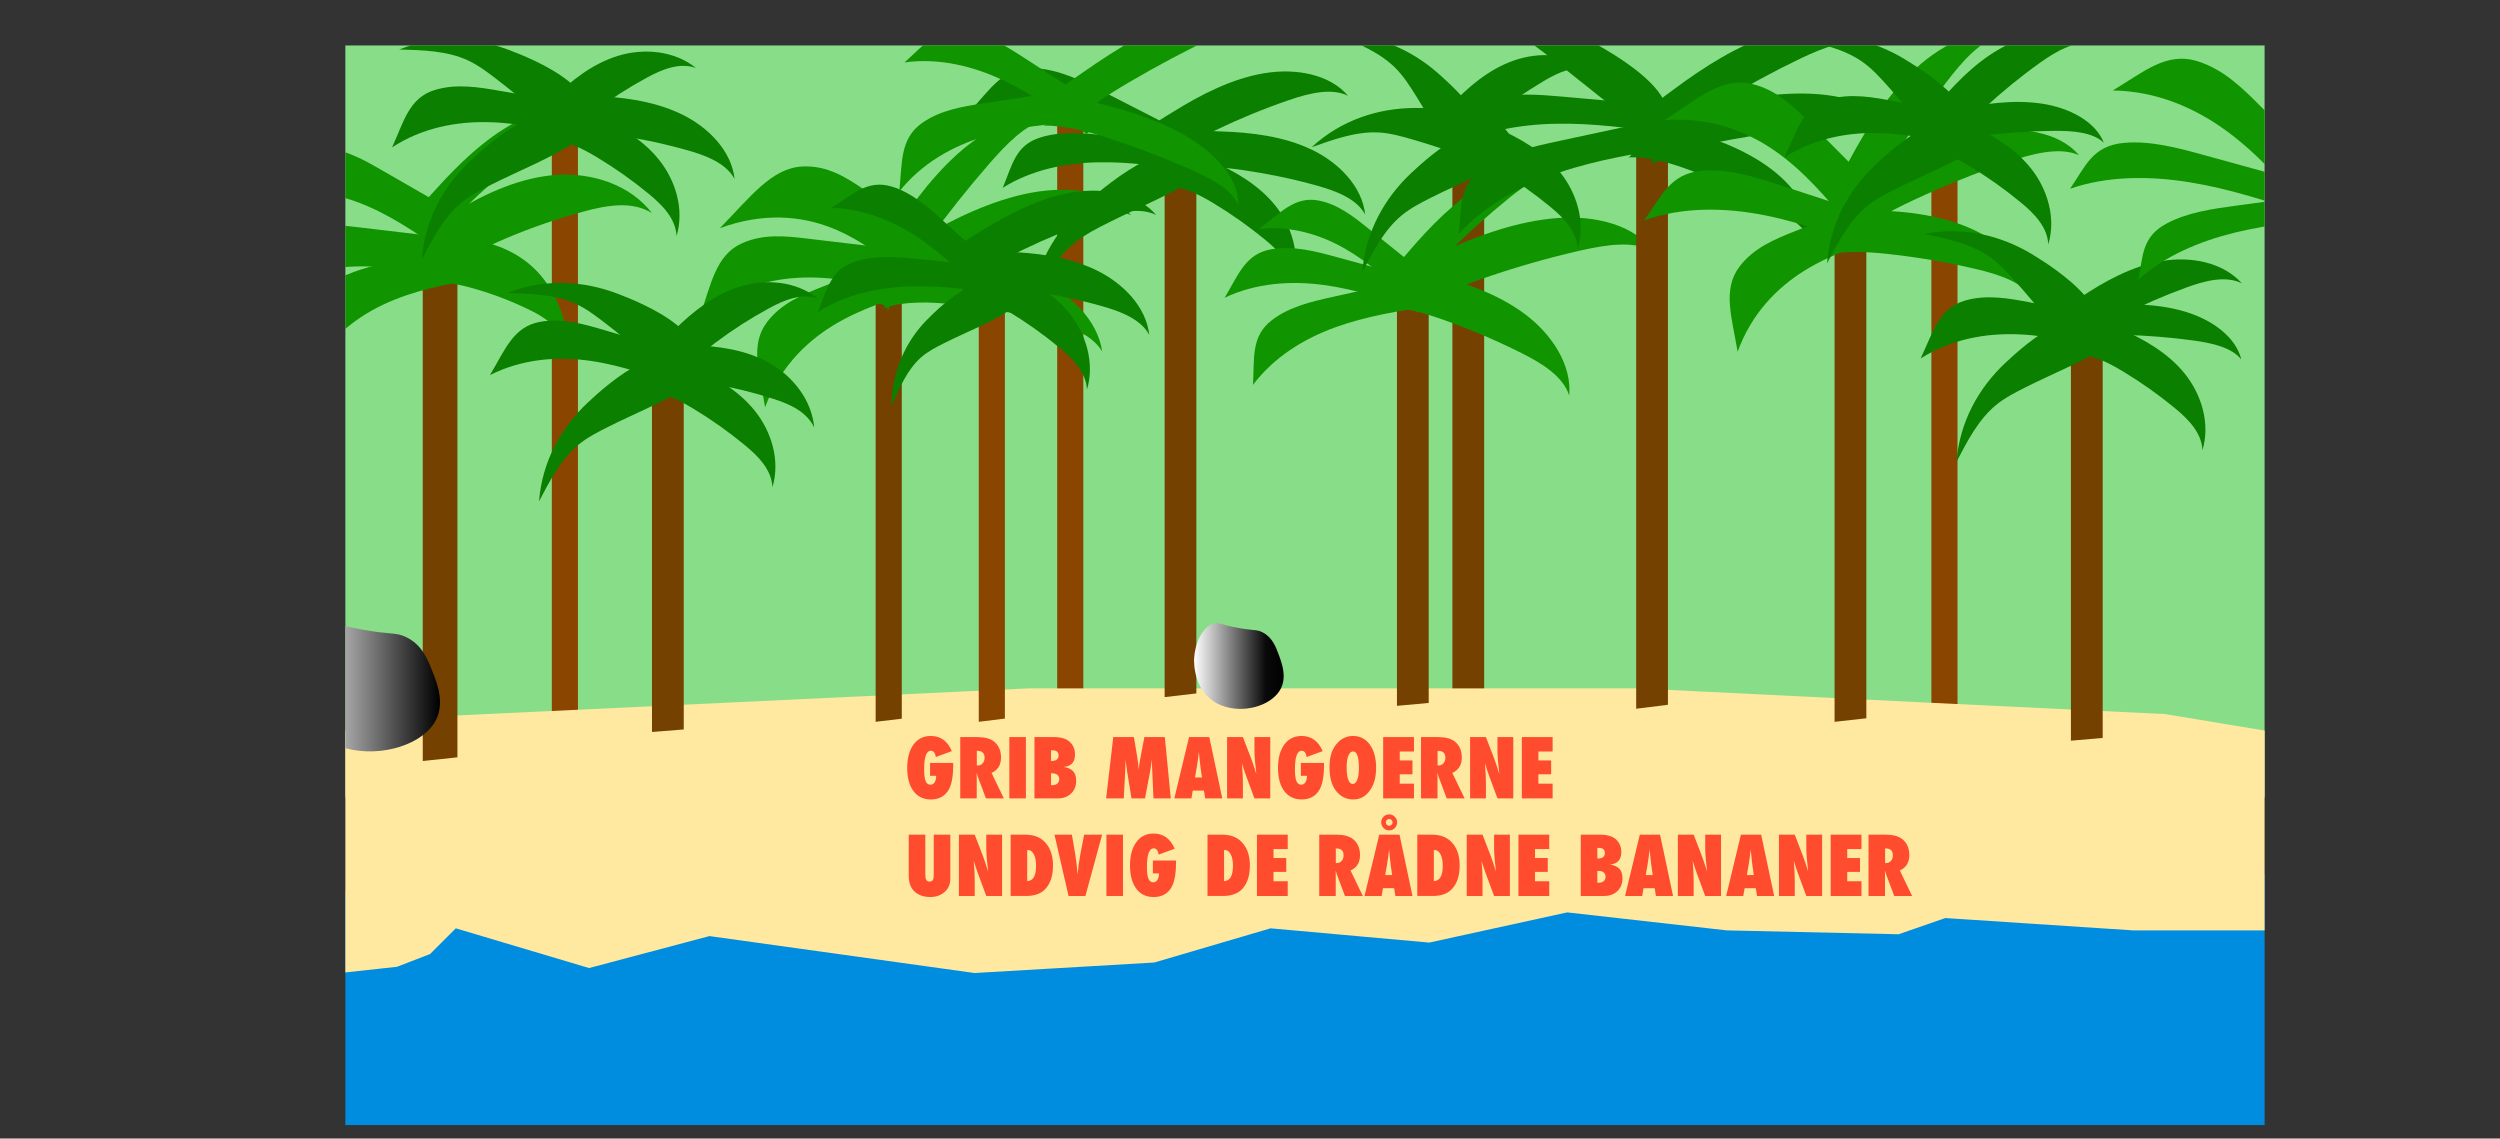 <?xml version="1.0" encoding="UTF-8"?><svg id="Layer_1" xmlns="http://www.w3.org/2000/svg" width="2501" height="1139" xmlns:xlink="http://www.w3.org/1999/xlink" viewBox="0 0 2501 1139"><rect x="0" y="0" width="2501" height="1139" fill="#333333" stroke="none"/><defs><style>.cls-1{fill:none;}.cls-2{fill:url(#linear-gradient);}.cls-3{clip-path:url(#clippath);}.cls-4{fill:#008ddf;}.cls-5{fill:#ff4b2e;}.cls-6{fill:#ffe9a1;}.cls-7{fill:#744100;}.cls-8{fill:#109400;}.cls-9{fill:#0a7f00;}.cls-10{fill:#88de88;}.cls-11{fill:#8a4600;}.cls-12{fill:url(#linear-gradient-2);}</style><clipPath id="clippath"><rect class="cls-1" x="345.5" y="45.5" width="1920" height="1080"/></clipPath><linearGradient id="linear-gradient" x1="294.86" y1="485.49" x2="440.19" y2="485.49" gradientTransform="translate(0 1173) scale(1 -1)" gradientUnits="userSpaceOnUse"><stop offset="0" stop-color="#fff"/><stop offset="1" stop-color="#000"/></linearGradient><linearGradient id="linear-gradient-2" x1="1194.56" y1="506.75" x2="1284.21" y2="506.75" gradientTransform="translate(0 1173) scale(1 -1)" gradientUnits="userSpaceOnUse"><stop offset="0" stop-color="#fff"/><stop offset=".8" stop-color="#090909"/><stop offset="1" stop-color="#000"/></linearGradient></defs><g class="cls-3"><rect class="cls-10" x="294.91" y="43.7" width="2096.31" height="753.94"/><polygon class="cls-11" points="552.04 740.98 552.04 135.22 578.19 135.22 578.19 736.7 552.04 740.98"/><polygon class="cls-11" points="1932.15 740.98 1932.15 122.14 1958.3 122.14 1958.3 736.59 1932.15 740.98"/><polygon class="cls-11" points="1057.6 706.12 1057.6 120.69 1083.75 120.69 1083.75 701.98 1057.6 706.12"/><polygon class="cls-7" points="1452.98 697.4 1452.98 136.09 1484.76 136.09 1484.76 693.42 1452.98 697.4"/><path class="cls-4" d="m294.91,906.91l135.13-42.03,136.62,11.8c75.73,42.74-34.15,73.69,75.73,42.74,109.89-30.96-14.85-50.12,109.89-30.96,124.73,19.16-10.4,53.05,124.73,19.16,135.13-33.89,19.31-69.28,135.13-33.91,115.83,35.37,136.62-13.26,115.83,35.37s129.19-28.01,129.19-28.01c109.89,19.16-17.83,57.48,109.89,19.16,127.71-38.32,25.25-67.8,127.71-38.32s-2.96,53.05,102.46,29.47c105.43-23.58,209.18-.46,209.18-.46,69.99-23.11,175.42,16.68,69.99-23.11-105.43-39.79,193.04,63.38,105.43,39.79-87.62-23.58,80.19-32.42,80.19-32.42l99.92,15.75,136.19-21.64,85.52,21.64,54.07-19.71v267.79H294.91"/><path class="cls-6" d="m0,782.54l444.71-66.2,583.9-27.66h610.05c8.34.42,48.33,2.4,56.69,2.8,156.84,7.76,313.68,15.38,470.51,22.88,94.49,15.63,188.97,31.28,283.46,46.91v144.29l-61.8,25.2h-253.43l-188.06-12.35-46.62,16.21-171.73-3.86-159.82-18.01-138.04,30.2-158.76-14.25-116.35,34.2-179.76,10.5-265.21-36.94-120.45,31.97-133.3-39.73-25.77,25.7-33.05,12.77-57.19,6.25-139.68-73.94c-15.28-.67-30.57-1.34-45.85-2"/><polygon class="cls-7" points="422.92 761.32 422.92 241.26 457.61 241.26 457.61 757.64 422.92 761.32"/><polygon class="cls-7" points="876 722.1 876 280.48 902.15 280.48 902.15 718.97 876 722.1"/><polygon class="cls-7" points="1397.5 706.12 1397.5 297.92 1429.28 297.92 1429.28 703.23 1397.5 706.12"/><polygon class="cls-7" points="1165.1 697.4 1165.1 174.44 1196.84 174.44 1196.84 693.7 1165.1 697.4"/><polygon class="cls-7" points="652.24 732.27 652.24 377.81 684.02 377.81 684.02 729.75 652.24 732.27"/><path class="cls-8" d="m926.92,260.8c37.45-.06,75.88,3.31,109.45,17.62,33.57,14.31,61.67,41.23,66.26,73.24-10.94-18.26-35.8-26.4-58.81-31.83-28.81-6.83-58.18-11.88-87.83-15.12-24.51-2.67-50.21-3.99-73.19,3.84,9.27-3.15-4.91-35.37-1.48-40.36,6.06-8.8,35.43-7.37,45.59-7.38h.01Z"/><path class="cls-8" d="m916.48,240.68c36.48-21.4,75.56-40.53,115.16-47.89s79.96-1.22,99.85,22.5c-19.45-8.79-47.59-1.31-72.64,7.32-31.36,10.81-62.44,23.4-92.89,37.64-25.19,11.77-50.86,25.33-69.5,44.87,7.53-7.89-21.82-26.32-20.88-32.37,1.67-10.71,30.99-26.26,40.88-32.06h.01Z"/><path class="cls-8" d="m882.38,250.5c21.99-35.63,46.81-70.79,75.98-96.88,29.16-26.09,63.43-41.82,87.21-33.16-18.46,2.95-38.44,23.29-55.55,42.94-21.44,24.61-42.04,50.48-61.61,77.34-16.18,22.21-32.16,46.11-40.52,71.14,3.37-10.11-26.19-9.75-27.46-15.04-2.24-9.34,15.99-36.68,21.95-46.35h0Z"/><path class="cls-8" d="m456.76,210.76c30.78-18.07,64.3-33.34,99.93-35.79,35.64-2.46,73.86,9.83,95.58,38.29-19.23-12.23-44.25-8.06-66.23-2.21-27.53,7.34-54.54,16.62-80.74,27.79-21.67,9.22-43.55,20.34-58.07,38.89,5.85-7.5-23.87-31.54-23.84-37.96.04-11.36,25.03-24.11,33.37-29.01h0Z"/><path class="cls-8" d="m822.51,286.92c22.88-9.11,45.76-18.2,68.64-27.31,7.44-2.96,16.6-5.42,24.1,2.27,6.42,6.6,8.47,17.56,9.89,27.18-31.89,9.63-63.98,19.35-92.53,37.03-28.55,17.68-53.65,43.96-67.2,81.39-5.67-34.47-15.41-62.15,1.74-85.01,14.22-18.94,35.39-27.6,55.35-35.53h0Z"/><path class="cls-8" d="m807.51,238.68c24.45,2.91,48.9,5.81,73.36,8.7,7.95.94,17.17,3.14,20.11,13.48,2.51,8.86-.92,19.48-4.26,28.6-32.63-6.73-65.46-13.48-98.99-11.53s-68.12,13.07-97.87,39.51c11.45-33.02,16.07-61.99,42.06-73.91,21.53-9.88,44.27-7.39,65.59-4.87h0Z"/><path class="cls-8" d="m1333.5,296.94c24.04-5.32,48.09-10.62,72.13-15.94,7.82-1.73,17.2-2.95,22.9,3.47,4.88,5.51,4.63,14.03,4.04,21.5-32.89,5.07-65.98,10.2-97.28,21.66-31.29,11.46-61,29.75-81.79,57.41,1.54-26.77-2.25-48.65,19.06-64.89,17.65-13.47,39.95-18.55,60.93-23.18v-.03Z"/><path class="cls-8" d="m864.83,189.94c20.38,13.81,40.76,27.63,61.15,41.44,6.62,4.49,13.66,10.91,10.1,23.37-3.05,10.69-12.52,20.7-21.02,29.13-25.48-21.53-51.15-43.17-82.65-55.71-31.5-12.54-69.48-15.57-112.28.1,30.17-30.77,51.76-60.14,82.43-61.71,25.41-1.31,44.48,11.3,62.28,23.36h0Z"/><path class="cls-8" d="m454.97,237.27c26.03,2.4,52.37,8.63,74.21,26.64,21.83,18.01,38.56,49.61,38.41,85.29-5.69-20.9-22.13-31.51-37.54-39.03-19.31-9.43-39.2-16.94-59.45-22.46-16.75-4.56-34.47-7.7-51.25-.55,6.77-2.89.28-39.43,3.17-44.7,5.13-9.34,25.38-5.83,32.44-5.17h.01Z"/><path class="cls-8" d="m360.18,227.55c24.45,2.91,48.9,5.81,73.36,8.7,7.95.94,17.17,3.14,20.11,13.48,2.51,8.86-.92,19.48-4.26,28.6-32.63-6.73-65.46-13.48-98.99-11.53-33.53,1.95-68.12,13.07-97.87,39.51,11.45-33.02,16.07-61.99,42.06-73.91,21.53-9.88,44.27-7.39,65.59-4.87h0Z"/><path class="cls-8" d="m380.43,169.38c21.36,12.28,42.7,24.54,64.05,36.81,6.94,3.98,14.56,9.63,13.21,20.28-1.16,9.12-8.48,17.55-15.15,24.64-27.37-19-54.91-38.09-86.51-49.48-31.6-11.37-67.79-14.72-105.53-2.08,23.49-25.86,39.12-50.7,67.7-51.45,23.68-.62,43.61,10.58,62.24,21.28Z"/><path class="cls-8" d="m377.15,264.93c23.74-6.52,47.49-13.06,71.23-19.58,7.71-2.12,17.1-3.56,23.69,4.9,5.67,7.25,6.49,18.39,6.84,28.09-32.76,6.06-65.71,12.19-96.03,26.63-30.32,14.43-58.17,37.78-75.75,73.49-1.84-34.89-8.48-63.47,11.08-84.3,16.21-17.26,38.21-23.53,58.92-29.23Z"/><path class="cls-8" d="m434.89,190.71c23.8-26.61,50.26-52.08,80.25-68.17,29.98-16.1,64.12-21.47,86.38-7.42-17.98-2.12-38.7,11.14-56.63,24.52-22.44,16.76-44.18,34.88-65,54.17-17.22,15.95-34.36,33.48-44.24,54.02,4-8.29-24.49-15.66-25.32-20.77-1.47-9.06,18.09-29.14,24.54-36.36h.01Z"/><path class="cls-9" d="m608.26,427.1c-10.31,5.2-20.69,10.44-29.68,17.88-17.19,14.21-28.42,35.62-39.33,56.61,3.07-40.63,22.79-74.39,48.48-98.59,18.09-17.05,89.14-81.87,108.23-20.87-26.85,18.14-58.75,30.36-87.7,44.97h0Z"/><path class="cls-9" d="m604.97,330.35c23.61,7.03,47.2,14.05,70.81,21.08,7.67,2.28,16.45,5.85,18.07,14.96,1.39,7.82-3.23,15.95-7.58,22.89-31.15-11.74-62.5-23.53-95.56-28.27-33.06-4.74-68.28-2.05-100.57,14.24,15.15-25.17,23.14-48.3,50.02-53.26,22.27-4.11,44.24,2.24,64.82,8.37h0Z"/><path class="cls-9" d="m604.68,322.64c-9.2-7-18.44-14.03-29.05-18.87-20.29-9.25-44.47-9.99-68.12-10.62,37.89-15.01,76.88-12.03,109.87.49,23.24,8.82,112.6,44.38,66.09,88.22-28.05-16.21-53-39.57-78.8-59.21h.01Z"/><path class="cls-9" d="m689.59,365.65c24.42,10.55,48.29,24.09,65.23,44.93,16.94,20.85,25.98,50.15,17.94,76.85-.83-17.58-14.24-31.06-27.34-41.88-16.42-13.55-33.82-25.87-52.01-36.83-15.05-9.05-31.34-17.37-49-17.65,7.13.12,8.99-29.46,12.93-32.44,6.97-5.27,25.61,4.18,32.24,7.03h.01Z"/><path class="cls-9" d="m692.33,345.35c26.59.8,53.77,4.59,77.2,17.71,23.43,13.12,42.64,37.04,45.02,64.8-7.26-16.04-24.68-23.62-40.87-28.85-20.27-6.55-40.98-11.58-61.93-15.05-17.33-2.88-35.53-4.59-52.05,1.66,6.67-2.53-2.51-30.7.06-34.92,4.55-7.48,25.35-5.56,32.57-5.35h0Z"/><path class="cls-9" d="m674.36,330.24c18.91-18.7,40.42-35.75,66.09-43.67,25.67-7.9,56.22-5.3,77.98,12.13-16.62-5.81-34.12,1.57-49.07,9.67-18.73,10.15-36.65,21.67-53.62,34.44-14.03,10.56-27.83,22.55-34.72,38.82,2.77-6.57-23.96-19.36-25.23-24.13-2.28-8.44,13.47-22.18,18.6-27.27h-.01Z"/><path class="cls-9" d="m1108.15,223.09c-10.92,5.51-21.91,11.07-31.6,18.61-18.52,14.43-31.31,35.34-43.73,55.83,5.45-38.66,27.7-71.73,55.54-96.11,19.61-17.17,96.51-82.57,112.73-25.87-28.69,18.7-62.28,32.08-92.95,47.55Z"/><path class="cls-9" d="m1105.92,135.35c24.49,2.47,49,4.94,73.49,7.41,7.96.8,17.27,2.5,20.76,9.72,2.99,6.19.16,13.48-2.66,19.74-32.85-5.27-65.9-10.56-99.16-9.85-33.25.71-67.07,7.79-95.23,25.55,9.57-22.66,12.57-42.67,37.77-50.44,20.88-6.44,43.64-4.3,65.02-2.14Z"/><path class="cls-9" d="m1104.36,92.04c24.94,12.77,49.89,25.52,74.85,38.29,8.11,4.14,17.23,9.88,17.59,19.61.31,8.35-6.09,15.63-12,21.72-32.53-19.38-65.29-38.86-101.04-51.5-35.75-12.64-75.06-18.16-113.3-9.04,20.72-22.28,33.2-44.16,63.66-42.93,25.23,1.02,48.48,12.7,70.24,23.84Z"/><path class="cls-9" d="m1210.24,160.3c24.42,10.55,48.29,24.09,65.23,44.93,16.94,20.85,25.98,50.15,17.94,76.85-.83-17.58-14.24-31.06-27.34-41.88-16.42-13.55-33.82-25.87-52.01-36.83-15.05-9.05-31.34-17.37-49-17.65,7.13.12,8.99-29.46,12.93-32.44,6.97-5.27,25.61,4.18,32.24,7.03h.01Z"/><path class="cls-9" d="m1220.46,131.45c31.5.96,63.73,4.9,91.57,18.17,27.83,13.26,50.73,37.29,53.72,65.09-8.69-16.08-29.37-23.77-48.58-29.1-24.04-6.67-48.61-11.82-73.47-15.43-20.54-2.98-42.12-4.81-61.67,1.35,7.89-2.48-3.15-30.71-.13-34.92,5.33-7.45,30-5.42,38.56-5.16h0Z"/><path class="cls-9" d="m1173.74,111.81c28.43-17.68,59.16-33.28,91.16-38.58,32.02-5.29,65.63,1.28,83.71,22.63-16.62-8.28-39.21-2.54-59.17,4.29-25,8.56-49.61,18.67-73.61,30.24-19.84,9.57-39.96,20.7-53.85,37.28,5.61-6.68-19.84-23.69-19.51-28.97.58-9.33,23.56-22.1,31.26-26.89h.01Z"/><path class="cls-8" d="m1336.96,257.11c23.75,6.49,47.5,12.97,71.26,19.47,7.71,2.11,16.6,5.39,18.65,13.73,1.76,7.15-2.44,14.58-6.44,20.9-31.47-10.82-63.14-21.69-96.17-26.1-33.04-4.42-67.84-2.06-99.11,12.74,13.83-22.98,20.66-44.1,47.07-48.56,21.89-3.7,43.99,2.16,64.72,7.83h.01Z"/><path class="cls-8" d="m1368.21,228.01c16.56,13.31,33.14,26.61,49.7,39.92,5.39,4.33,11.22,10.07,9.31,18.16-1.63,6.93-8.24,12.25-14.21,16.63-20.99-19.61-42.13-39.34-67.15-53.72-25.02-14.4-54.39-23.3-86.21-19.97,21.12-16.14,35.74-32.84,59.18-28.47,19.42,3.62,34.91,15.85,49.36,27.46h0Z"/><path class="cls-8" d="m1440.96,252.56c37.7-17.04,77.71-31.55,117.08-34.43,39.37-2.88,78.14,7.64,95.23,33.19-18.12-10.81-46.31-6.55-71.61-.81-31.67,7.18-63.22,16.14-94.34,26.79-25.73,8.8-52.12,19.32-72.22,36.51,8.11-6.93-18.71-28.33-17.2-34.18,2.67-10.36,32.82-22.43,43.04-27.05h.01Z"/><path class="cls-8" d="m1408.57,252.42c22.14-25.9,46.69-50.92,74.18-67.59s58.43-23.82,78.17-12.42c-16.18-.77-35.23,12.71-51.75,26.12-20.69,16.79-40.76,34.79-60.04,53.79-15.94,15.72-31.86,32.86-41.3,52.31,3.81-7.84-21.72-12.73-22.33-17.36-1.09-8.19,17.07-27.83,23.07-34.86h0Z"/><polygon class="cls-7" points="1636.84 709.02 1636.84 148.29 1668.62 148.29 1668.62 705.06 1636.84 709.02"/><path class="cls-9" d="m1678.04,128c33.22,8.79,66.56,20.69,93.15,40.56s45.51,49.01,42.48,76.86c-5.64-17.84-25.87-30.51-45.06-40.49-24.04-12.51-48.97-23.66-74.54-33.37-21.15-8.03-43.64-15.19-65.77-14.08,8.93-.45,3.52-30.72,7.66-34.08,7.34-5.93,33.06,2.21,42.07,4.59h.01Z"/><path class="cls-9" d="m1688.28,112.09c41.04-11.33,83.93-20.09,123.99-18.29,40.07,1.82,77.04,15.81,89.42,41.11-16.17-11.93-45.28-11.21-71.75-8.83-33.14,2.99-66.51,7.63-99.73,13.86-27.49,5.16-55.95,11.8-79.33,25.25,9.44-5.43-13.5-28.02-10.88-33.21,4.62-9.17,37.15-16.82,48.27-19.89h.01Z"/><path class="cls-9" d="m1673.66,90.02c31.15-23.27,64.87-44.77,100.2-55.68,35.33-10.91,72.64-9.66,93,9.67-18.54-5.88-43.44,3.91-65.39,14.41-27.5,13.15-54.57,27.86-80.92,44-21.79,13.35-43.86,28.37-58.92,48.05,6.09-7.95-22.37-21.49-22.1-27.06.49-9.86,25.68-27.09,34.12-33.4Z"/><path class="cls-9" d="m1564.49,96.81c27.91,2.47,55.83,4.92,83.74,7.39,9.07.8,19.7,2.5,23.87,9.7,3.57,6.17.58,13.47-2.44,19.73-37.48-5.26-75.19-10.55-112.98-9.83-37.77.71-76.01,7.77-107.49,25.52,10.23-22.63,13.05-42.61,41.46-50.38,23.55-6.44,49.48-4.3,73.83-2.15h.01Z"/><path class="cls-9" d="m1559.83,141.01c29.26-6.29,58.53-12.58,87.79-18.86,9.52-2.05,20.91-3.63,27.49,2.73,5.65,5.46,4.95,14.21,3.91,21.85-39.92,6.35-80.1,12.77-118.38,25.6-38.28,12.84-74.98,32.6-101.3,61.64,3.07-27.46-.54-49.7,25.92-67.08,21.92-14.4,49.06-20.4,74.58-25.89h0Z"/><path class="cls-9" d="m1547.88,55.2c-12.65-9.65-25.39-19.34-39.41-26.77-26.82-14.22-56.87-19.47-86.28-24.48,44.19-10.2,93.02.29,136.15,20.54,30.39,14.27,147.53,71.04,97.89,112.48-37.68-23.56-72.83-54.71-108.35-81.77h0Z"/><polygon class="cls-7" points="1835.31 722.1 1835.31 225.28 1867.1 225.28 1867.1 718.58 1835.31 722.1"/><path class="cls-8" d="m1864.79,180.64c36.48-21.4,75.56-40.53,115.16-47.89,39.6-7.37,79.96-1.22,99.85,22.5-19.45-8.79-47.59-1.31-72.64,7.32-31.36,10.81-62.44,23.4-92.89,37.64-25.19,11.77-50.86,25.33-69.5,44.87,7.53-7.89-21.82-26.32-20.88-32.37,1.67-10.71,30.99-26.26,40.88-32.06h.01Z"/><path class="cls-8" d="m1860.43,210.25c37.45-.06,75.88,3.31,109.45,17.62,33.57,14.31,61.67,41.23,66.26,73.24-10.94-18.26-35.8-26.4-58.81-31.83-28.81-6.83-58.18-11.88-87.83-15.12-24.51-2.67-50.21-3.99-73.19,3.84,9.27-3.15-4.91-35.37-1.48-40.36,6.06-8.8,35.43-7.37,45.59-7.38h.01Z"/><path class="cls-8" d="m1842.17,175.7c18.91-37.35,40.98-74.33,69.03-102.17,28.05-27.83,63.12-45.27,90.22-37.28-19.66,3.72-38.54,25.31-54.39,46.11-19.86,26.03-38.64,53.33-56.16,81.61-14.48,23.39-28.52,48.48-34.1,74.45,2.25-10.49-29.85-9.01-31.97-14.38-3.75-9.5,12.25-38.21,17.37-48.35Z"/><path class="cls-8" d="m1795.4,231.38c22.88-9.11,45.76-18.2,68.64-27.31,7.44-2.96,16.6-5.42,24.1,2.27,6.42,6.6,8.47,17.56,9.89,27.18-31.89,9.63-63.98,19.35-92.53,37.03-28.55,17.68-53.65,43.96-67.2,81.39-5.67-34.47-15.41-62.15,1.74-85.01,14.22-18.94,35.39-27.6,55.35-35.53h0Z"/><path class="cls-8" d="m1781.6,185.46c28.74,9.4,57.46,18.8,86.19,28.2,9.34,3.05,20.06,7.52,22.39,16.97,1.99,8.09-3.27,15.98-8.25,22.63-38.02-14.92-76.28-29.91-116.32-37.87-40.05-7.95-82.4-8.54-120.69,5.01,17.29-24.26,26-47.1,58.21-49.61,26.69-2.09,53.42,6.46,78.48,14.67h0Z"/><path class="cls-8" d="m1810.57,122.87c18.6,18.67,37.19,37.32,55.8,55.99,6.04,6.06,12.29,14.06,7.58,24.97-4.04,9.36-14.31,16.31-23.46,22.05-22.82-27.38-45.82-54.91-75.43-75.35-29.61-20.44-66.51-33.6-109.96-30.26,32.59-21.12,56.61-43.25,86.8-36.46,25.02,5.64,42.45,22.79,58.68,39.06h-.01Z"/><polygon class="cls-7" points="2071.74 740.98 2071.74 353.71 2103.53 353.71 2103.53 738.24 2071.74 740.98"/><path class="cls-9" d="m2120.18,328.61c24.42,10.55,48.29,24.09,65.23,44.93,16.94,20.85,25.98,50.15,17.94,76.85-.83-17.58-14.24-31.06-27.34-41.88-16.42-13.55-33.82-25.87-52.01-36.83-15.05-9.05-31.34-17.37-49-17.65,7.13.12,8.99-29.46,12.93-32.44,6.97-5.27,25.61,4.18,32.24,7.03h.01Z"/><path class="cls-9" d="m2098.11,305.62c29.71-2.21,60.38-2.05,87.75,6.12,27.37,8.16,51.05,25.58,56.35,47.94-9.62-12.28-29.77-16.58-48.29-19.1-23.21-3.15-46.78-5.03-70.46-5.59-19.58-.48-40.04.09-57.86,6.94,7.19-2.77-5.72-24.72-3.25-28.44,4.34-6.58,27.73-7.26,35.8-7.86h-.03Z"/><path class="cls-9" d="m2080.05,298.38c25.31-17.1,52.92-32.19,82.54-37.23,29.62-5.04,61.64,1.48,80.22,22.34-16.21-8.12-36.96-2.61-55.16,3.97-22.78,8.24-45.09,18-66.71,29.18-17.87,9.25-35.9,20-47.65,36.1,4.75-6.49-20.41-23.14-20.51-28.27-.16-9.08,20.41-21.43,27.27-26.06v-.03Z"/><path class="cls-9" d="m2026.33,387.46c-10.31,5.2-20.69,10.44-29.68,17.88-17.19,14.21-28.42,35.62-39.33,56.61,3.07-40.63,22.79-74.39,48.48-98.59,18.09-17.05,89.14-81.87,108.23-20.87-26.85,18.14-58.75,30.36-87.7,44.97h0Z"/><path class="cls-9" d="m2031.24,302.58c24.17,4.66,48.36,9.33,72.54,13.97,7.86,1.51,16.94,4.2,19.47,13.1,2.16,7.63-1.63,16.2-5.29,23.53-32.15-8.6-64.52-17.24-97.89-18.68-33.37-1.44-68.15,4.71-98.67,24.1,12.6-26.55,18.26-50.35,44.51-57.95,21.75-6.29,44.24-2.14,65.33,1.92Z"/><path class="cls-9" d="m2015.62,280.86c-7.74-8.57-15.54-17.19-25.09-23.9-18.25-12.83-41.87-18-65-22.97,40.01-7.79,77.78,2.32,107.91,20.69,21.22,12.94,102.52,64.34,48.74,98.87-24.6-21.09-44.82-48.64-66.55-72.69h-.01Z"/><polygon class="cls-7" points="2293.74 768.58 2293.74 210.76 2325.52 210.76 2325.52 764.63 2293.74 768.58"/><path class="cls-8" d="m2237.2,205.7c26.99-3.66,53.98-7.32,80.96-10.98,8.77-1.19,19.21-1.87,24.7,4.01,4.71,5.04,3.43,12.54,1.9,19.07-36.65,3.07-73.55,6.19-109.2,14.95-35.66,8.76-70.4,23.59-96.43,47.04,4.85-23.49,3.25-42.88,28.53-56.28,20.95-11.1,45.98-14.64,69.53-17.82h.01Z"/><path class="cls-8" d="m2204.28,154.97c29.32,8.06,58.63,16.14,87.95,24.2,9.53,2.61,20.54,6.51,23.58,15.04,2.6,7.32-2.03,14.54-6.48,20.67-38.98-12.93-78.22-25.93-118.69-32.5-40.47-6.58-82.68-6.44-119.76,6.48,15.36-22.28,22.3-43.14,54.16-45.95,26.4-2.32,53.66,5.01,79.25,12.06h0Z"/><path class="cls-8" d="m2261.89,106.69c20.67,20.82,41.36,41.63,62.03,62.47,6.71,6.77,13.83,15.54,10.07,26.26-3.23,9.2-13.02,15.37-21.81,20.38-25.8-30.13-51.79-60.45-83.84-84.11-32.05-23.66-70.84-40.56-114.74-41.18,31.18-18.59,53.55-38.99,84.9-29.23,25.98,8.08,45.34,27.25,63.38,45.43h0Z"/><path class="cls-8" d="m2327.53,178.81c26.03,2.4,52.43,8.09,74.48,23.77,22.05,15.67,39.18,42.88,39.54,73.35-5.97-17.93-22.53-27.21-38.03-33.85-19.41-8.31-39.37-15.01-59.68-19.99-16.79-4.13-34.53-7.06-51.19-1.18,6.73-2.37-.28-33.66,2.56-38.12,4.98-7.9,25.28-4.62,32.34-3.97h-.01Z"/><path class="cls-8" d="m2317,157.31c30.8-18.07,63.88-34.05,97.7-39.6s68.63.92,86.31,22.44c-16.92-8.28-40.91-2.35-62.19,4.68-26.67,8.8-53.03,19.19-78.83,31.06-21.33,9.81-43.04,21.19-58.56,38.06,6.26-6.81-19.39-23.88-18.74-29.23,1.16-9.44,25.96-22.52,34.31-27.41h0Z"/><path class="cls-8" d="m2305.34,141.97c14.82-32.48,32.56-64.64,56.41-88.9,23.85-24.26,54.87-39.53,80.28-32.71-17.8,3.31-33.66,22.12-46.79,40.22-16.46,22.68-31.84,46.43-45.99,71.02-11.69,20.34-22.87,42.17-26.22,64.72,1.35-9.11-28.02-7.68-30.33-12.33-4.08-8.22,8.63-33.19,12.65-42h0Z"/><polygon class="cls-11" points="979.15 722.1 979.15 267.41 1005.3 267.41 1005.3 718.87 979.15 722.1"/><path class="cls-9" d="m944.65,343.22c-8.19,4.13-16.42,8.29-23.42,14.48-13.37,11.84-21.5,30.39-29.37,48.61.48-36.14,14.95-65.31,34.76-85.65,13.96-14.32,68.92-68.67,87.61-13.22-21.08,14.86-46.6,24.19-69.59,35.78Z"/><path class="cls-9" d="m921.05,259.36c24.49,2.47,49,4.94,73.49,7.41,7.96.8,17.27,2.5,20.76,9.72,2.99,6.19.16,13.5-2.66,19.76-32.85-5.27-65.9-10.58-99.16-9.85-33.25.71-67.09,7.79-95.23,25.58,9.57-22.68,12.57-42.69,37.77-50.47,20.88-6.45,43.64-4.3,65.02-2.15h0Z"/><path class="cls-9" d="m943,220.42c17.1,15.46,34.2,30.93,51.3,46.38,5.55,5.03,11.58,11.53,9.69,19.45-1.63,6.78-8.37,11.33-14.45,15.01-21.69-22.36-43.52-44.86-69.31-62.45-25.77-17.59-55.99-30.2-88.62-30.78,21.56-13.66,36.43-28.69,60.54-21.38,19.96,6.06,35.94,20.29,50.86,33.77Z"/><path class="cls-9" d="m1004.22,268.03c24.42,10.55,48.29,24.09,65.23,44.93,16.94,20.85,25.98,50.15,17.94,76.85-.83-17.58-14.24-31.06-27.34-41.88-16.42-13.55-33.82-25.87-52.01-36.83-15.05-9.05-31.34-17.37-49-17.65,7.13.12,8.99-29.46,12.93-32.44,6.97-5.27,25.61,4.18,32.24,7.03h.01Z"/><path class="cls-9" d="m1004.43,251.76c31.5.96,63.73,4.9,91.57,18.17,27.83,13.26,50.73,37.29,53.72,65.09-8.69-16.08-29.37-23.77-48.58-29.1-24.04-6.67-48.61-11.82-73.47-15.43-20.54-2.98-42.12-4.81-61.67,1.35,7.89-2.48-3.15-30.71-.13-34.92,5.33-7.45,30-5.42,38.56-5.16h0Z"/><path class="cls-9" d="m981.75,231.05c28.43-17.68,59.16-33.28,91.16-38.58,32.02-5.29,65.63,1.28,83.71,22.63-16.62-8.28-39.21-2.54-59.17,4.29-25,8.56-49.61,18.67-73.61,30.24-19.84,9.57-39.96,20.7-53.85,37.28,5.61-6.68-19.84-23.69-19.51-28.97.58-9.33,23.56-22.1,31.26-26.89h.01Z"/><path class="cls-8" d="m984.58,103.26c24.35-3.69,48.7-7.39,73.03-11.08,7.92-1.21,17.37-1.73,22.71,5.69,4.58,6.36,3.85,15.56,2.83,23.56-33.18,2.69-66.56,5.4-98.5,15.12-31.93,9.72-62.69,26.95-85.01,55.06,3.05-28.79.46-52.73,22.69-68.48,18.41-13.05,41-16.65,62.24-19.87h.01Z"/><path class="cls-8" d="m1023.69,57.28c20.7,13.35,41.39,26.69,62.09,40.04,6.73,4.33,14.21,10.14,13.66,18.71-.46,7.34-6.71,13.18-12.44,18-26.74-19.8-53.68-39.7-83.84-53.87-30.16-14.16-64.07-22.4-98.34-17.71,20.12-17.75,32.98-35.84,59.52-32.13,21.99,3.07,41.3,15.33,59.34,26.96h0Z"/><path class="cls-8" d="m1091.98,101.62c34.53,8.18,69.38,18.99,97.91,36.46,28.53,17.48,49.9,42.68,48.75,66.31-7-15.31-28.56-26.51-48.84-35.4-25.41-11.14-51.63-21.15-78.4-29.95-22.14-7.26-45.6-13.83-68.1-13.34,9.08-.2,1.42-26.09,5.42-28.85,7.06-4.9,33.89,2.56,43.26,4.78h0Z"/><path class="cls-8" d="m1083.89,72.05c33.91-23.69,70.24-45.8,107.1-57.77,36.86-11.97,74.44-12.33,93.02,5.42-18.13-4.88-44.31,5.58-67.61,16.6-29.17,13.8-58.07,29.1-86.38,45.73-23.42,13.76-47.29,29.14-64.57,48.71,6.97-7.9-20.38-19.74-19.52-25.12,1.53-9.52,28.78-27.14,37.97-33.57Z"/><path class="cls-8" d="m1427.8,273.44c34.53,8.16,69.21,19.7,97.01,40.24,27.81,20.54,47.8,51.51,45.02,82.02-6.07-19.22-27.21-32.16-47.21-42.23-25.06-12.61-51.02-23.71-77.63-33.19-22.01-7.84-45.4-14.69-68.29-12.52,9.24-.87,3.24-33.67,7.48-37.51,7.51-6.78,34.27.99,43.64,3.2h-.01Z"/><path class="cls-9" d="m1431.91,197.59c-10.31,5.2-20.69,10.44-29.68,17.88-17.19,14.21-28.42,35.62-39.33,56.61,3.07-40.63,22.79-74.39,48.48-98.59,18.09-17.05,89.14-81.87,108.23-20.87-26.85,18.14-58.75,30.36-87.7,44.97Z"/><path class="cls-9" d="m1413.4,139.62c-11.1-3.2-22.27-6.41-33.91-7.07-22.27-1.28-45.06,6.78-67.33,14.76,29.88-27.7,67.32-39.03,102.59-39.31,24.86-.19,121.04.62,93.54,58.32-32.02-4.97-63.72-17.71-94.88-26.69h-.01Z"/><path class="cls-9" d="m1416.67,96.08c-6.13-9.79-12.32-19.64-20.54-27.89-15.73-15.81-38.09-25.02-60.01-33.92,40.75-.71,76.2,15.82,102.65,39.15,18.65,16.44,89.76,81.2,30.78,105.84-20.54-25.06-35.66-55.7-52.88-83.18Z"/><path class="cls-9" d="m1495.25,127.12c24.42,10.55,48.29,24.09,65.23,44.93,16.94,20.85,25.98,50.15,17.94,76.85-.83-17.58-14.24-31.06-27.34-41.88-16.42-13.55-33.82-25.87-52.01-36.83-15.05-9.05-31.34-17.37-49-17.65,7.13.12,8.99-29.46,12.93-32.44,6.97-5.27,25.61,4.18,32.24,7.03h.01Z"/><path class="cls-9" d="m1450.09,106.77c18.17-19.42,38.98-37.32,64.31-46.22,25.34-8.9,55.97-7.51,78.39,9.05-16.82-5.14-34.04,2.91-48.65,11.59-18.3,10.88-35.78,23.1-52.23,36.52-13.61,11.1-26.93,23.62-33.17,40.15,2.51-6.67-24.7-18.41-26.16-23.13-2.61-8.35,12.58-22.71,17.51-27.96Z"/><path class="cls-9" d="m1965.94,122.77c24.42,10.55,48.29,24.09,65.23,44.93,16.94,20.85,25.98,50.15,17.94,76.85-.83-17.58-14.24-31.06-27.34-41.88-16.42-13.55-33.82-25.87-52.01-36.83-15.05-9.05-31.34-17.37-49-17.65,7.13.12,8.99-29.46,12.93-32.44,6.97-5.27,25.61,4.18,32.24,7.03h.01Z"/><path class="cls-9" d="m1954.27,110.3c29.07-6.51,59.43-10.82,87.7-6.73,28.27,4.1,54.23,17.87,62.73,39.22-11.3-10.75-31.86-12.07-50.56-11.87-23.42.26-47.01,1.84-70.53,4.72-19.45,2.38-39.6,5.91-56.24,15.3,6.71-3.79-9.25-23.64-7.37-27.67,3.34-7.15,26.38-11.21,34.27-12.99h-.01Z"/><path class="cls-9" d="m1940.33,102.08c19.77-23.27,42.32-45.24,69.5-58.05,27.17-12.81,59.77-15.14,83.27-.04-17.81-3.46-36.3,7.41-52.07,18.64-19.73,14.06-38.6,29.46-56.41,46.04-14.73,13.71-29.19,28.92-36.19,47.58,2.83-7.52-25.89-16.81-27.36-21.72-2.6-8.7,13.89-26.12,19.26-32.44h-.01Z"/><path class="cls-9" d="m1896.79,188.88c-10.31,5.2-20.69,10.44-29.68,17.88-17.19,14.21-28.42,35.62-39.33,56.61,3.07-40.63,22.79-74.39,48.48-98.59,18.09-17.05,89.14-81.87,108.23-20.87-26.85,18.14-58.75,30.36-87.7,44.97Z"/><path class="cls-9" d="m1895.1,101.3c24.17,4.66,48.36,9.33,72.54,13.97,7.86,1.51,16.94,4.2,19.47,13.1,2.16,7.63-1.63,16.2-5.29,23.53-32.15-8.6-64.52-17.24-97.89-18.68-33.37-1.44-68.15,4.71-98.67,24.1,12.6-26.55,18.26-50.35,44.51-57.95,21.75-6.29,44.24-2.14,65.33,1.92Z"/><path class="cls-9" d="m1888.12,85.67c-7.74-8.57-15.54-17.19-25.09-23.9-18.25-12.83-41.87-18-65-22.97,40.01-7.79,77.78,2.32,107.91,20.69,21.22,12.94,102.52,64.34,48.74,98.87-24.6-21.09-44.82-48.64-66.55-72.69h-.01Z"/><path class="cls-9" d="m593.66,114.43c24.42,10.55,48.29,24.09,65.23,44.93,16.94,20.85,25.98,50.15,17.94,76.85-.83-17.58-14.24-31.06-27.34-41.88-16.42-13.55-33.82-25.87-52.01-36.83-15.05-9.05-31.34-17.37-49-17.65,7.13.12,8.99-29.46,12.93-32.44,6.97-5.27,25.61,4.18,32.24,7.03h.01Z"/><path class="cls-9" d="m589.41,95.75c31.54.96,63.8,4.91,91.68,18.17,27.88,13.26,50.79,37.3,53.78,65.09-8.7-16.08-29.42-23.77-48.64-29.1-24.07-6.67-48.67-11.82-73.55-15.43-20.57-2.98-42.17-4.81-61.74,1.35,7.9-2.48-3.15-30.71-.13-34.92,5.35-7.45,30.04-5.42,38.6-5.16h0Z"/><path class="cls-9" d="m552.17,99.52c18.91-18.7,40.42-35.75,66.09-43.67,25.67-7.9,56.22-5.3,77.98,12.13-16.62-5.81-34.12,1.57-49.07,9.67-18.73,10.15-36.65,21.67-53.62,34.44-14.03,10.56-27.83,22.55-34.72,38.82,2.77-6.57-23.96-19.36-25.23-24.13-2.28-8.44,13.47-22.18,18.6-27.27h-.01Z"/><path class="cls-9" d="m491.1,184.9c-10.31,5.2-20.69,10.44-29.68,17.88-17.19,14.21-28.42,35.62-39.33,56.61,3.07-40.63,22.79-74.39,48.48-98.59,18.09-17.05,89.14-81.87,108.23-20.87-26.85,18.14-58.75,30.36-87.7,44.97Z"/><path class="cls-9" d="m499.76,90.81c24.01,4.17,48.04,8.32,72.06,12.49,7.8,1.35,16.85,3.84,19.54,12.51,2.3,7.44-1.28,15.88-4.75,23.11-31.99-7.9-64.2-15.82-97.23-16.69-33.05-.87-67.32,5.72-97.13,25.2,11.91-26.19,17.03-49.58,42.84-57.44,21.38-6.51,43.73-2.82,64.68.81h0Z"/><path class="cls-9" d="m496.55,79c-9.2-7-18.44-14.03-29.05-18.87-20.29-9.25-44.47-9.99-68.12-10.62,37.89-15.01,76.88-12.03,109.87.49,23.24,8.82,112.6,44.38,66.09,88.22-28.05-16.21-53-39.57-78.8-59.21h.01Z"/><path class="cls-2" d="m294.91,676.79c.87-21.01,12.81-49.06,33.4-53.11,7.28-1.44,8.69,1.5,33.4,6.07,29.46,5.45,33.97,2.48,44.53,7.58,15.65,7.57,21.24,21.57,25.98,33.38,5.42,13.52,13.87,34.66,1.86,53.11-15.52,23.81-60.03,35.24-94.62,22.76-45.81-16.55-44.76-64.38-44.54-69.8Z"/><path class="cls-12" d="m1194.59,659.08c.54-14.05,7.9-32.82,20.6-35.52,4.49-.96,5.36,1,20.6,4.05,18.17,3.65,20.96,1.66,27.47,5.07,9.65,5.06,13.1,14.43,16.02,22.33,3.34,9.05,8.56,23.18,1.15,35.52-9.57,15.94-37.03,23.58-58.37,15.22-28.26-11.05-27.62-43.06-27.47-46.69h0Z"/><path class="cls-5" d="m930.45,763.24h23.12v2.54c0,11.81-1.76,20.31-5.28,25.5-3.84,5.67-9.52,8.5-17.04,8.5s-13.19-2.78-17.4-8.34c-4.18-5.61-6.28-13.32-6.28-23.12s2.11-17.76,6.32-23.48c4.21-5.72,9.97-8.58,17.28-8.58,9.69,0,16.72,5.06,21.09,15.17l-16.05,5.88c-.24-1.93-.79-3.46-1.65-4.59-.86-1.12-1.94-1.69-3.24-1.69-4.56,0-6.83,6.26-6.83,18.79,0,5.32.5,9.19,1.51,11.6,1.01,2.41,2.61,3.62,4.81,3.62.87,0,1.67-.21,2.38-.64.71-.42,1.32-1.02,1.81-1.79.49-.77.87-1.7,1.15-2.8.28-1.1.42-2.32.42-3.67h-6.12v-12.91Z"/><path class="cls-5" d="m1004.25,798.71h-17.92l-8.18-21.85c-.08-.37-.22-.86-.42-1.47s-.44-1.34-.73-2.18l.12,4.05v21.45h-16.49v-61.33h16.96c7.47,0,13.06,1.47,16.76,4.41,4.71,3.76,7.07,9.11,7.07,16.05,0,7.41-3.16,12.54-9.49,15.37l12.31,25.5Zm-27.05-32.93h1.11c1.91,0,3.5-.73,4.77-2.19,1.27-1.46,1.91-3.31,1.91-5.56,0-4.58-2.4-6.87-7.19-6.87h-.6v14.62Z"/><path class="cls-5" d="m1026.3,798.71h-16.56v-61.33h16.56v61.33Z"/><path class="cls-5" d="m1034.88,798.71v-61.33h19.27c7.2,0,12.54,1.59,16.01,4.77,3.52,3.26,5.28,7.47,5.28,12.63,0,7.68-3.81,11.84-11.44,12.47,4.34.64,7.53,2.07,9.55,4.29,2.03,2.22,3.04,5.43,3.04,9.61,0,5.27-1.71,9.51-5.12,12.71-3.39,3.23-7.85,4.85-13.39,4.85h-23.2Zm16.56-37.5h1.11c1.99,0,3.56-.46,4.71-1.39,1.15-.93,1.73-2.22,1.73-3.89,0-3.55-1.95-5.32-5.84-5.32-.19,0-.42,0-.7.02-.28.01-.62.03-1.01.06v10.53Zm0,24.19c.32.03.6.05.83.06.24.01.44.02.6.02,2.07,0,3.71-.54,4.95-1.63s1.85-2.54,1.85-4.37-.62-3.26-1.85-4.29c-1.23-1.03-2.92-1.55-5.06-1.55h-1.31v11.76Z"/><path class="cls-5" d="m1171.25,798.71h-17.32l-1.23-27.96-.52-11.16c-.19,2.15-.4,4.19-.64,6.14-.24,1.95-.53,3.83-.87,5.66l-5.2,27.33h-13.51l-4.45-27.37c-.27-1.59-.62-4.32-1.07-8.18-.05-.58-.17-1.77-.36-3.58l-.4,11.32-1.47,27.8h-17.64l7.15-61.33h20.62l3.46,20.66c.29,1.7.55,3.54.77,5.52.22,1.99.43,4.14.62,6.47.34-3.89.82-7.38,1.43-10.45l4.21-22.2h20.46l5.96,61.33Z"/><path class="cls-5" d="m1222.77,798.71h-17.12l-1.23-7.79h-11.16l-1.35,7.79h-17.12l14.74-61.33h20.26l12.99,61.33Zm-20.3-20.93l-1.07-7.15s-.08-.38-.16-1.07c-.05-.58-.33-2.89-.83-6.91-.05-.45-.12-1.07-.2-1.85-.08-.78-.19-1.77-.32-2.96l-.52-5.8c-.05.56-.13,1.18-.22,1.87-.09.69-.19,1.44-.3,2.26-.19,1.64-.32,2.78-.4,3.42s-.13,1.02-.16,1.15l-1.15,7.43-1.67,9.61h6.99Z"/><path class="cls-5" d="m1227.58,798.71v-61.33h15.81l8.3,21.53c.45,1.27.96,2.73,1.53,4.37.57,1.64,1.2,3.54,1.89,5.68l1.71,5.4c-.61-5.32-1.07-9.88-1.39-13.66-.32-3.79-.48-6.96-.48-9.53v-13.78h15.81v61.33h-15.81l-8.34-22.56c-.87-2.41-1.66-4.67-2.36-6.77-.7-2.11-1.32-4.11-1.85-6.02.34,4.32.6,8.08.75,11.28.16,3.2.24,6.01.24,8.42v15.65h-15.81Z"/><path class="cls-5" d="m1301.39,763.24h23.12v2.54c0,11.81-1.76,20.31-5.28,25.5-3.84,5.67-9.52,8.5-17.04,8.5s-13.19-2.78-17.4-8.34c-4.18-5.61-6.28-13.32-6.28-23.12s2.11-17.76,6.32-23.48c4.21-5.72,9.97-8.58,17.28-8.58,9.69,0,16.72,5.06,21.09,15.17l-16.05,5.88c-.24-1.93-.79-3.46-1.65-4.59-.86-1.12-1.94-1.69-3.24-1.69-4.56,0-6.83,6.26-6.83,18.79,0,5.32.5,9.19,1.51,11.6,1.01,2.41,2.61,3.62,4.81,3.62.87,0,1.67-.21,2.38-.64.71-.42,1.32-1.02,1.81-1.79.49-.77.87-1.7,1.15-2.8.28-1.1.42-2.32.42-3.67h-6.12v-12.91Z"/><path class="cls-5" d="m1376.66,768.24c0,9.35-2.13,16.95-6.4,22.8-4.24,5.83-9.76,8.74-16.56,8.74-6.04,0-11.22-2.24-15.53-6.71-5.43-5.67-8.14-14.17-8.14-25.5s2.83-19.16,8.5-24.91c4.21-4.26,9.2-6.4,14.98-6.4,7.07,0,12.7,2.89,16.88,8.66,4.18,5.77,6.28,13.54,6.28,23.32Zm-17.2.12c0-11.09-1.96-16.64-5.88-16.64-1.96,0-3.52,1.46-4.69,4.37-1.14,2.7-1.71,6.67-1.71,11.92s.54,9.17,1.61,12.02c1.07,2.85,2.56,4.27,4.47,4.27s3.47-1.4,4.53-4.21c1.11-2.81,1.67-6.71,1.67-11.72Z"/><path class="cls-5" d="m1383.73,798.71v-61.33h30.79v14.42h-14.22v8.94h12.75v13.86h-12.75v9.38h14.22v14.74h-30.79Z"/><path class="cls-5" d="m1465.21,798.71h-17.92l-8.18-21.85c-.08-.37-.22-.86-.42-1.47-.2-.61-.44-1.34-.73-2.18l.12,4.05v21.45h-16.49v-61.33h16.96c7.47,0,13.06,1.47,16.76,4.41,4.71,3.76,7.07,9.11,7.07,16.05,0,7.41-3.17,12.54-9.49,15.37l12.31,25.5Zm-27.05-32.93h1.11c1.91,0,3.5-.73,4.77-2.19,1.27-1.46,1.91-3.31,1.91-5.56,0-4.58-2.4-6.87-7.19-6.87h-.6v14.62Z"/><path class="cls-5" d="m1470.69,798.71v-61.33h15.81l8.3,21.53c.45,1.27.96,2.73,1.53,4.37.57,1.64,1.2,3.54,1.89,5.68l1.71,5.4c-.61-5.32-1.07-9.88-1.39-13.66-.32-3.79-.48-6.96-.48-9.53v-13.78h15.81v61.33h-15.81l-8.34-22.56c-.87-2.41-1.66-4.67-2.36-6.77-.7-2.11-1.32-4.11-1.85-6.02.34,4.32.6,8.08.75,11.28.16,3.2.24,6.01.24,8.42v15.65h-15.81Z"/><path class="cls-5" d="m1522.45,798.71v-61.33h30.79v14.42h-14.22v8.94h12.75v13.86h-12.75v9.38h14.22v14.74h-30.79Z"/><path class="cls-5" d="m934.14,835h16.56v43.38c0,3.63-.57,6.57-1.71,8.82-1.11,2.36-2.97,4.49-5.56,6.39-3.5,2.54-7.75,3.81-12.75,3.81-5.67,0-10.42-1.4-14.26-4.21-4.87-3.58-7.31-9.29-7.31-17.16v-41.03h16.56v39.56c0,2.67.32,4.57.97,5.68.65,1.11,1.74,1.67,3.28,1.67s2.69-.52,3.3-1.55c.61-1.09.91-3.01.91-5.76v-39.6Z"/><path class="cls-5" d="m959.29,896.33v-61.33h15.81l8.3,21.53c.45,1.27.96,2.73,1.53,4.37.57,1.64,1.2,3.54,1.89,5.68l1.71,5.4c-.61-5.32-1.07-9.88-1.39-13.66-.32-3.79-.48-6.96-.48-9.53v-13.78h15.81v61.33h-15.81l-8.34-22.56c-.87-2.41-1.66-4.67-2.36-6.77-.7-2.11-1.32-4.11-1.85-6.02.34,4.32.6,8.08.75,11.28.16,3.2.24,6.01.24,8.42v15.65h-15.81Z"/><path class="cls-5" d="m1011.05,896.33v-61.33h14.3c8.18,0,14.55,2.2,19.11,6.59,5.98,5.75,8.98,13.78,8.98,24.11s-2.53,18.02-7.59,23.55c-4.32,4.71-10.75,7.07-19.31,7.07h-15.49Zm16.56-14.82c5.93-.29,8.9-5.4,8.9-15.33,0-4.9-.75-8.76-2.26-11.6-1.51-2.86-3.55-4.29-6.12-4.29h-.52v31.22Z"/><path class="cls-5" d="m1085.85,896.33h-16.88l-14.06-61.33h17.4l3.02,17.52c1.14,6.7,2.05,14.19,2.74,22.48.29-3.68.65-7.12,1.07-10.33.42-3.2.93-6.33,1.51-9.37l3.93-20.3h17.99l-16.72,61.33Z"/><path class="cls-5" d="m1123.43,896.33h-16.56v-61.33h16.56v61.33Z"/><path class="cls-5" d="m1153.34,860.86h23.12v2.54c0,11.81-1.76,20.31-5.28,25.5-3.84,5.67-9.52,8.5-17.04,8.5s-13.19-2.78-17.4-8.34c-4.18-5.61-6.28-13.32-6.28-23.12s2.11-17.76,6.32-23.48c4.21-5.72,9.97-8.58,17.28-8.58,9.69,0,16.72,5.06,21.09,15.17l-16.05,5.88c-.24-1.93-.79-3.46-1.65-4.59-.86-1.12-1.94-1.69-3.24-1.69-4.56,0-6.83,6.26-6.83,18.79,0,5.32.5,9.19,1.51,11.6,1.01,2.41,2.61,3.62,4.81,3.62.87,0,1.67-.21,2.38-.64.71-.42,1.32-1.02,1.81-1.79.49-.77.87-1.7,1.15-2.8.28-1.1.42-2.32.42-3.67h-6.12v-12.91Z"/><path class="cls-5" d="m1208,896.33v-61.33h14.3c8.18,0,14.55,2.2,19.11,6.59,5.98,5.75,8.98,13.78,8.98,24.11s-2.53,18.02-7.59,23.55c-4.32,4.71-10.75,7.07-19.31,7.07h-15.49Zm16.56-14.82c5.93-.29,8.9-5.4,8.9-15.33,0-4.9-.75-8.76-2.26-11.6-1.51-2.86-3.55-4.29-6.12-4.29h-.52v31.22Z"/><path class="cls-5" d="m1257.45,896.33v-61.33h30.79v14.42h-14.22v8.94h12.75v13.86h-12.75v9.38h14.22v14.74h-30.79Z"/><path class="cls-5" d="m1363.39,896.33h-17.92l-8.18-21.85c-.08-.37-.22-.86-.42-1.47-.2-.61-.44-1.34-.73-2.18l.12,4.05v21.45h-16.49v-61.33h16.96c7.47,0,13.06,1.47,16.76,4.41,4.71,3.76,7.07,9.11,7.07,16.05,0,7.41-3.17,12.54-9.49,15.37l12.31,25.5Zm-27.05-32.93h1.11c1.91,0,3.5-.73,4.77-2.19,1.27-1.46,1.91-3.31,1.91-5.56,0-4.58-2.4-6.87-7.19-6.87h-.6v14.62Z"/><path class="cls-5" d="m1413.05,896.33h-17.12l-1.23-7.79h-11.16l-1.35,7.79h-17.12l14.74-61.33h20.26l12.99,61.33Zm-15.37-73.56c0,2.17-.78,4.04-2.34,5.6-1.56,1.56-3.42,2.34-5.56,2.34s-4.12-.78-5.68-2.34c-1.56-1.64-2.34-3.55-2.34-5.72s.77-4.06,2.3-5.6c1.56-1.56,3.44-2.34,5.64-2.34s4.08.78,5.64,2.34c1.56,1.56,2.34,3.47,2.34,5.72Zm-4.93,52.63l-1.07-7.15s-.08-.38-.16-1.07c-.05-.58-.33-2.89-.83-6.91-.05-.45-.12-1.07-.2-1.85-.08-.78-.19-1.77-.32-2.96l-.52-5.8c-.05.56-.13,1.18-.22,1.87s-.19,1.44-.3,2.26c-.19,1.64-.32,2.78-.4,3.42-.08.64-.13,1.02-.16,1.15l-1.15,7.43-1.67,9.61h6.99Zm.4-52.63c0-.98-.33-1.8-.99-2.46-.66-.66-1.47-.99-2.42-.99s-1.72.33-2.38.97c-.66.65-.99,1.45-.99,2.4,0,.48.09.92.28,1.33.18.41.43.77.73,1.07s.66.55,1.07.73c.41.19.85.28,1.33.28.95,0,1.75-.34,2.4-1.01.65-.68.97-1.45.97-2.32Z"/><path class="cls-5" d="m1417.86,896.33v-61.33h14.3c8.18,0,14.55,2.2,19.11,6.59,5.99,5.75,8.98,13.78,8.98,24.11s-2.53,18.02-7.59,23.55c-4.32,4.71-10.75,7.07-19.31,7.07h-15.49Zm16.56-14.82c5.93-.29,8.9-5.4,8.9-15.33,0-4.9-.75-8.76-2.26-11.6-1.51-2.86-3.55-4.29-6.12-4.29h-.52v31.22Z"/><path class="cls-5" d="m1467.31,896.33v-61.33h15.81l8.3,21.53c.45,1.27.96,2.73,1.53,4.37.57,1.64,1.2,3.54,1.89,5.68l1.71,5.4c-.61-5.32-1.07-9.88-1.39-13.66-.32-3.79-.48-6.96-.48-9.53v-13.78h15.81v61.33h-15.81l-8.34-22.56c-.87-2.41-1.66-4.67-2.36-6.77-.7-2.11-1.32-4.11-1.85-6.02.34,4.32.6,8.08.75,11.28.16,3.2.24,6.01.24,8.42v15.65h-15.81Z"/><path class="cls-5" d="m1519.07,896.33v-61.33h30.79v14.42h-14.22v8.94h12.75v13.86h-12.75v9.38h14.22v14.74h-30.79Z"/><path class="cls-5" d="m1581.4,896.33v-61.33h19.27c7.2,0,12.54,1.59,16.01,4.77,3.52,3.26,5.28,7.47,5.28,12.63,0,7.68-3.81,11.84-11.44,12.47,4.34.64,7.53,2.07,9.55,4.29,2.03,2.22,3.04,5.43,3.04,9.61,0,5.27-1.71,9.51-5.12,12.71-3.39,3.23-7.85,4.85-13.39,4.85h-23.2Zm16.56-37.5h1.11c1.99,0,3.56-.46,4.71-1.39,1.15-.93,1.73-2.22,1.73-3.89,0-3.55-1.95-5.32-5.84-5.32-.19,0-.42,0-.69.02-.28.01-.62.03-1.01.06v10.53Zm0,24.19c.32.03.6.05.83.06.24.01.44.02.6.02,2.07,0,3.71-.54,4.95-1.63s1.85-2.54,1.85-4.37-.62-3.26-1.85-4.29c-1.23-1.03-2.92-1.55-5.06-1.55h-1.31v11.76Z"/><path class="cls-5" d="m1673.71,896.33h-17.12l-1.23-7.79h-11.16l-1.35,7.79h-17.12l14.74-61.33h20.26l12.99,61.33Zm-20.3-20.93l-1.07-7.15s-.08-.38-.16-1.07c-.05-.58-.33-2.89-.83-6.91-.05-.45-.12-1.07-.2-1.85-.08-.78-.19-1.77-.32-2.96l-.52-5.8c-.05.56-.13,1.18-.22,1.87s-.19,1.44-.3,2.26c-.19,1.64-.32,2.78-.4,3.42-.08.64-.13,1.02-.16,1.15l-1.15,7.43-1.67,9.61h6.99Z"/><path class="cls-5" d="m1678.52,896.33v-61.33h15.81l8.3,21.53c.45,1.27.96,2.73,1.53,4.37.57,1.64,1.2,3.54,1.89,5.68l1.71,5.4c-.61-5.32-1.07-9.88-1.39-13.66-.32-3.79-.48-6.96-.48-9.53v-13.78h15.81v61.33h-15.81l-8.34-22.56c-.87-2.41-1.66-4.67-2.36-6.77-.7-2.11-1.32-4.11-1.85-6.02.34,4.32.6,8.08.75,11.28.16,3.2.24,6.01.24,8.42v15.65h-15.81Z"/><path class="cls-5" d="m1774.85,896.33h-17.12l-1.23-7.79h-11.16l-1.35,7.79h-17.12l14.74-61.33h20.26l12.99,61.33Zm-20.3-20.93l-1.07-7.15s-.08-.38-.16-1.07c-.05-.58-.33-2.89-.83-6.91-.05-.45-.12-1.07-.2-1.85-.08-.78-.19-1.77-.32-2.96l-.52-5.8c-.05.56-.13,1.18-.22,1.87s-.19,1.44-.3,2.26c-.19,1.64-.32,2.78-.4,3.42-.08.64-.13,1.02-.16,1.15l-1.15,7.43-1.67,9.61h6.99Z"/><path class="cls-5" d="m1779.66,896.33v-61.33h15.81l8.3,21.53c.45,1.27.96,2.73,1.53,4.37.57,1.64,1.2,3.54,1.89,5.68l1.71,5.4c-.61-5.32-1.07-9.88-1.39-13.66-.32-3.79-.48-6.96-.48-9.53v-13.78h15.81v61.33h-15.81l-8.34-22.56c-.87-2.41-1.66-4.67-2.36-6.77-.7-2.11-1.32-4.11-1.85-6.02.34,4.32.6,8.08.75,11.28.16,3.2.24,6.01.24,8.42v15.65h-15.81Z"/><path class="cls-5" d="m1831.42,896.33v-61.33h30.79v14.42h-14.22v8.94h12.75v13.86h-12.75v9.38h14.22v14.74h-30.79Z"/><path class="cls-5" d="m1912.89,896.33h-17.92l-8.18-21.85c-.08-.37-.22-.86-.42-1.47-.2-.61-.44-1.34-.73-2.18l.12,4.05v21.45h-16.49v-61.33h16.96c7.47,0,13.06,1.47,16.76,4.41,4.71,3.76,7.07,9.11,7.07,16.05,0,7.41-3.17,12.54-9.49,15.37l12.31,25.5Zm-27.05-32.93h1.11c1.91,0,3.5-.73,4.77-2.19,1.27-1.46,1.91-3.31,1.91-5.56,0-4.58-2.4-6.87-7.19-6.87h-.6v14.62Z"/></g></svg>